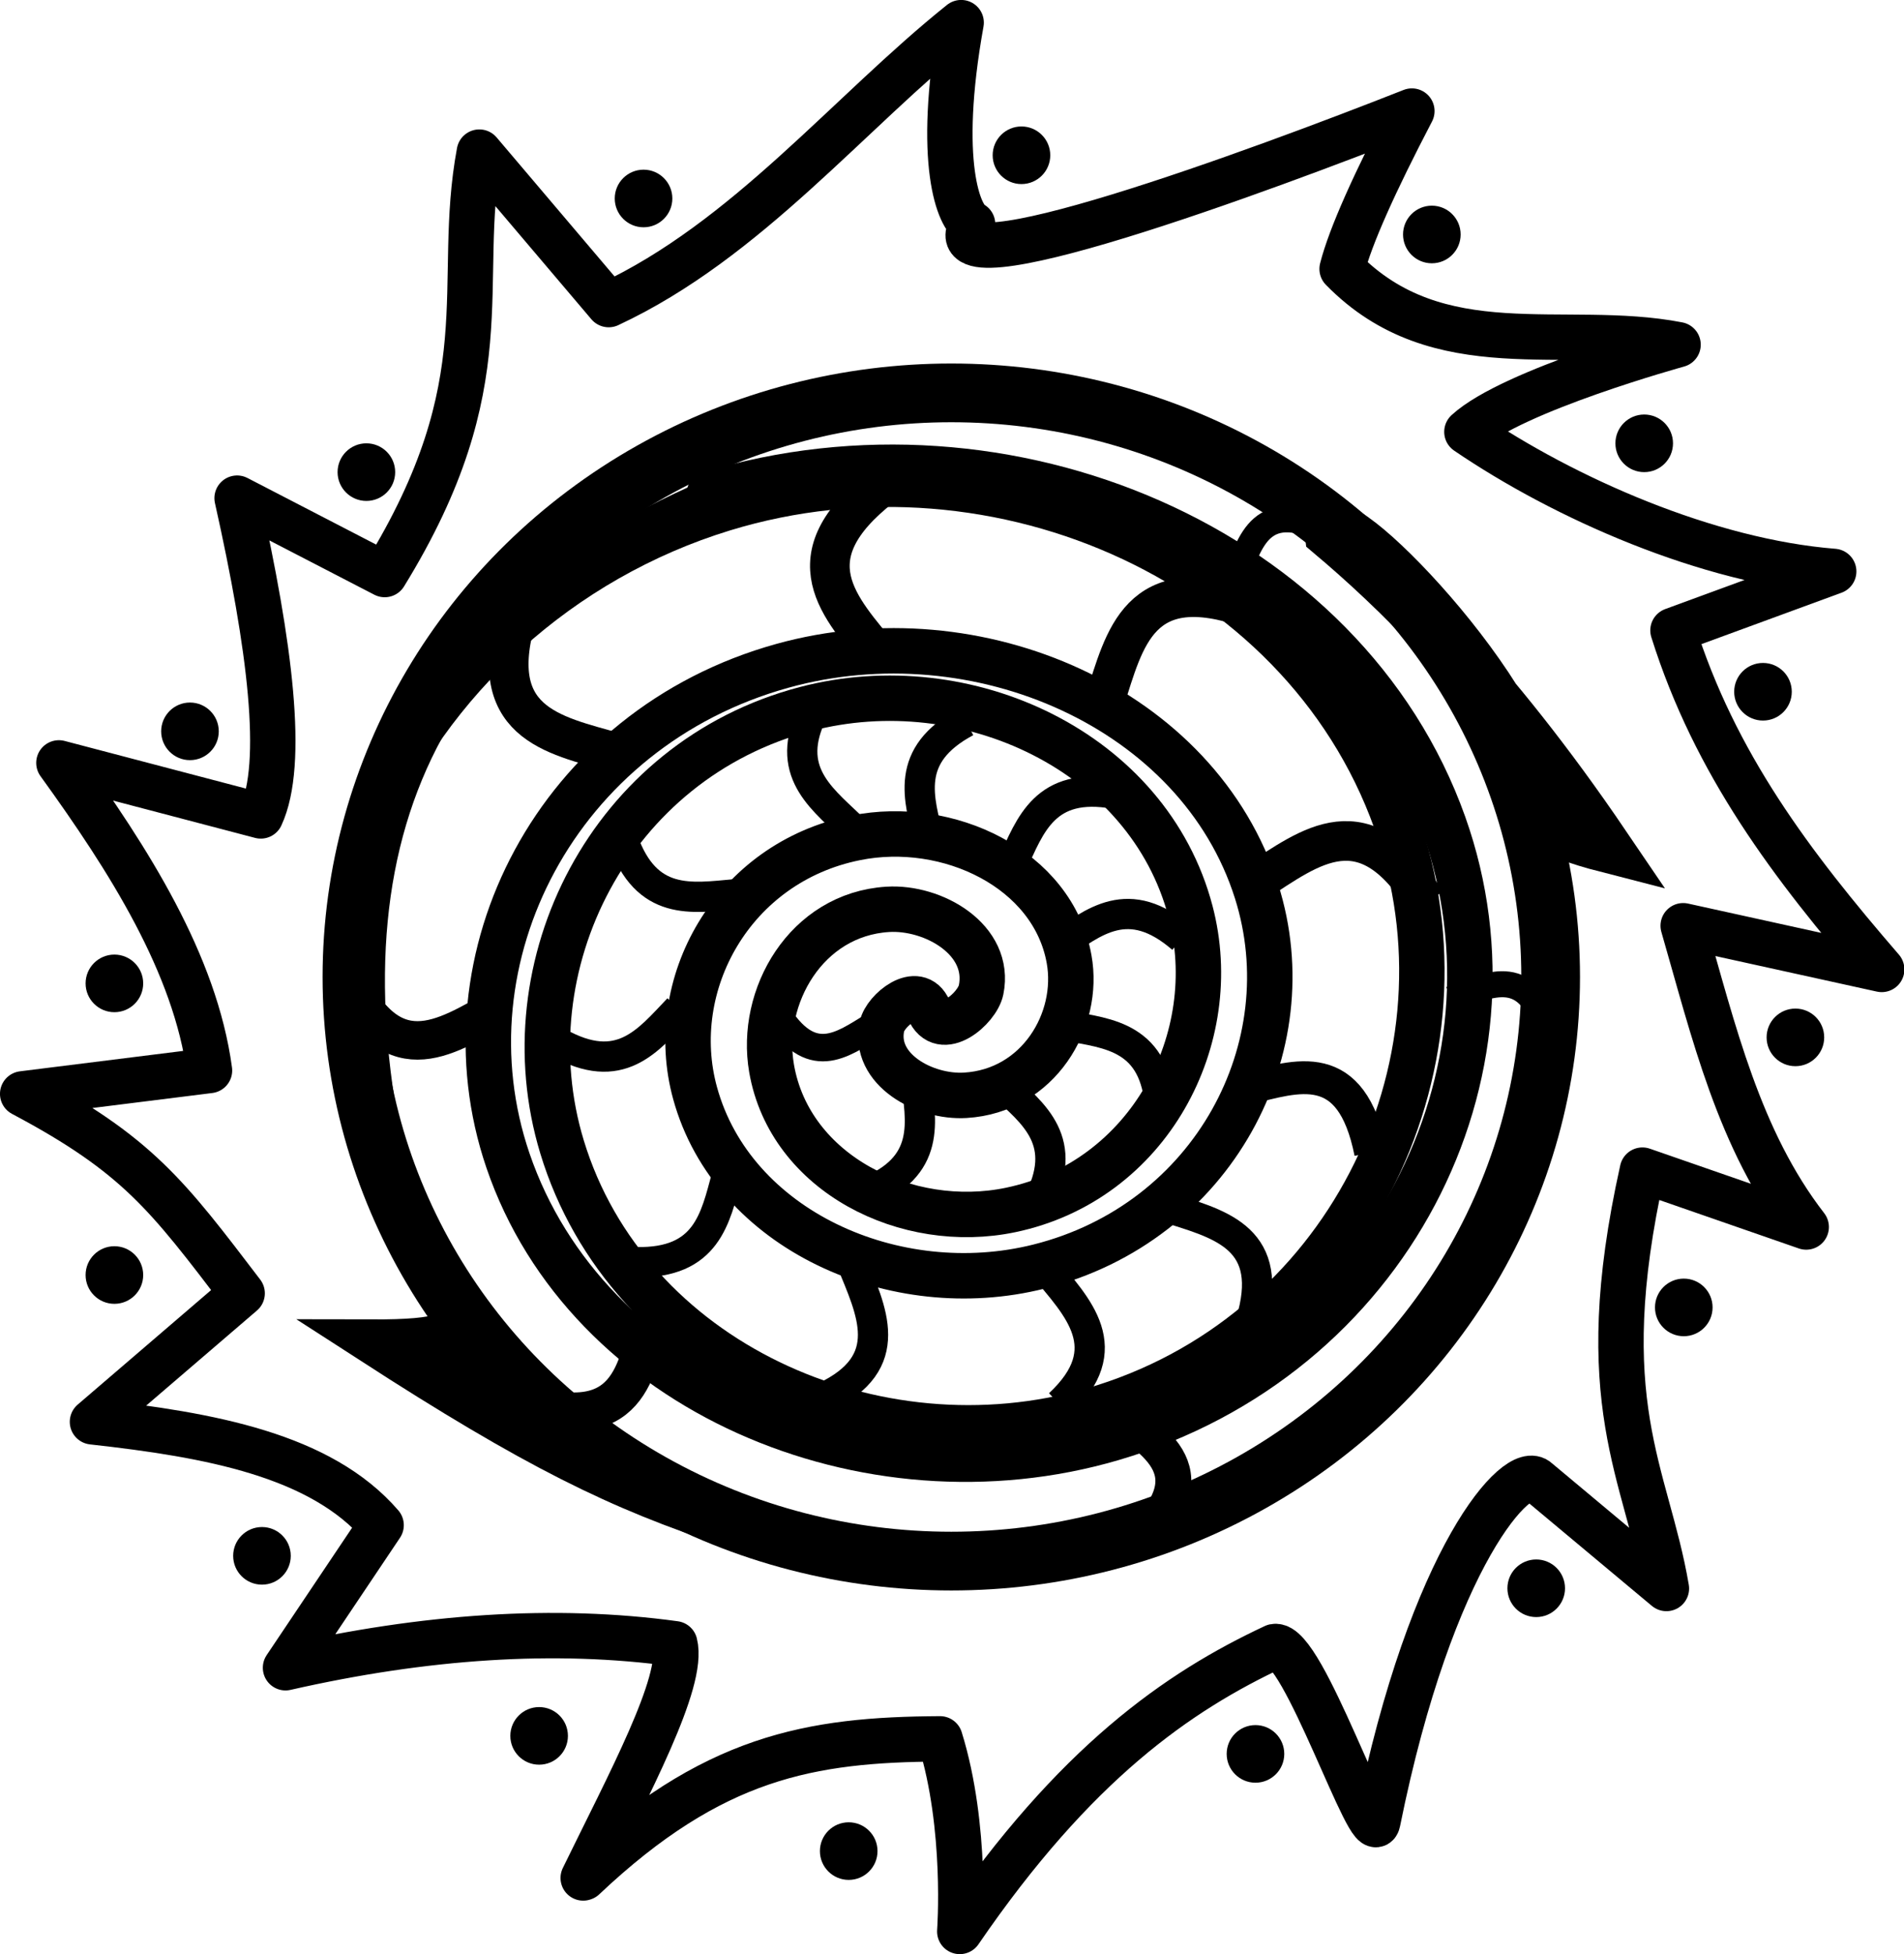 <svg xmlns="http://www.w3.org/2000/svg" width="188.912" height="193.852" viewBox="0 0 49.983 51.29"><style><![CDATA[.B{stroke:#000}.C{stroke-linecap:round}.D{stroke-width:.794}.E{fill:none}.F{stroke-width:1.191}.G{stroke-linejoin:round}.H{stroke-width:1.058}.I{fill-rule:evenodd}.J{stroke-width:.941}.K{stroke-width:1.587}.L{stroke-width:1.397}]]></style><path d="M15.31 49.287c1.19-2.44 2.658-5.153 2.405-6.147-3.15-.432-6.567-.2-10.22.63l2.51-3.742c-1.59-1.84-4.49-2.37-7.578-2.712l3.93-3.373C4.4 31.378 3.616 30.31.595 28.708l4.905-.613c-.377-2.795-2.11-5.523-3.954-8.073l5.3 1.392c.637-1.373.248-4.455-.622-8.34l3.875 2.005C13.226 10 11.935 7.48 12.583 3.992l3.396 4.002c3.634-1.696 6.292-5.03 9.253-7.4-.663 3.682-.055 5.132.3 5.288-1.23 1.85 7.612-1.42 11.532-2.967-.973 1.864-1.614 3.286-1.832 4.143 2.532 2.594 5.84 1.41 8.82 1.988 0 0-4.36 1.2-5.544 2.288 2.57 1.75 6.32 3.4 9.63 3.663l-4.22 1.548c1.1 3.5 3.114 6.16 5.48 8.898l-5.212-1.147c.802 2.773 1.46 5.618 3.23 7.907l-4.3-1.493c-1.363 6.118.112 7.943.63 10.98l-3.387-2.83c-.495-.495-2.774 1.944-4.19 8.954-.156.77-1.973-4.747-2.712-4.6-2.53 1.183-5.233 3.055-8.262 7.477 0 0 .205-2.732-.518-5.055-3.398.02-5.977.458-9.354 3.647z" paint-order="markers fill stroke" class="B E F G"/><circle cx="4.987" cy="19.194" r=".756"/><circle cx="9.618" cy="12.391" r=".756"/><circle cx="16.894" cy="5.209" r=".756"/><circle cx="26.815" cy="4.075" r=".756"/><circle cx="37.588" cy="6.154" r=".756"/><circle cx="43.163" cy="11.635" r=".756"/><circle cx="46.281" cy="18.155" r=".756"/><circle cx="47.132" cy="27.226" r=".756"/><circle cx="44.202" cy="34.313" r=".756"/><circle cx="40.328" cy="41.684" r=".756"/><circle cx="32.958" cy="46.031" r=".756"/><circle cx="22.28" cy="48.582" r=".756"/><circle cx="14.153" cy="45.558" r=".756"/><circle cx="6.877" cy="40.833" r=".756"/><circle cx="3.003" cy="33.463" r=".756"/><circle cx="3.003" cy="25.809" r=".756"/><g class="B E"><ellipse cx="24.973" cy="25.641" rx="15.734" ry="15.33" stroke-width="1.541" paint-order="markers fill stroke" class="G"/><path d="M34.942 13.997c1.586 1.337 4.13 3.715 7.175 8.2 0 0-1.482-.38-1.75-.715.236-2.726-5.252-8.32-5.426-7.494z" stroke-width="1.376" paint-order="markers stroke fill"/></g><path d="M19.21 40.03c-2.953-.965-5.15-2.042-9.45-4.82 1.91.005 2.312-.194 2.362-.78 2.087 2.756 4.754 4.194 7.087 5.6z" stroke-width="1.164" stroke-miterlimit="4.9" paint-order="markers stroke fill" class="B"/><g class="E B"><path d="M24.38 26.496c-.29-.678-1.14.023-1.228.44-.242 1.132 1.12 1.875 2.19 1.81 1.915-.114 3.015-1.963 2.723-3.575-.427-2.366-3.174-3.67-5.6-3.182-3.246.65-5 3.86-4.218 6.7.985 3.587 5.247 5.502 9.028 4.552 4.58-1.15 7.006-5.762 5.713-9.844-1.523-4.81-7.324-7.344-12.447-5.923-5.915 1.64-9.017 7.667-7.208 12.98 2.055 6.035 9.402 9.19 15.866 7.293 7.252-2.127 11.03-9.573 8.703-16.113-2.584-7.26-11.48-11.036-19.285-8.664" stroke-width="1.193" class="C"/><path d="M18.608 12.982c-7.98 3.434-10.394 9.843-8.04 18.8" class="D"/><path d="M24.38 26.496c.324.79 1.275-.027 1.375-.515.27-1.32-1.254-2.19-2.452-2.115-2.143.133-3.374 2.292-3.048 4.174.478 2.762 3.552 4.285 6.278 3.715 3.633-.76 5.597-4.505 4.72-7.833-1.102-4.187-5.873-6.424-10.105-5.314-5.126 1.343-7.84 6.727-6.394 11.492 1.705 5.616 8.197 8.573 13.93 6.914 6.62-1.915 10.092-8.95 8.067-15.15-2.3-7.046-10.523-10.727-17.758-8.514-4.28 1.31-7.757 4.483-9.418 8.465" stroke-width="1.192" class="C"/><path d="M17.808 26.474c-.8.837-1.527 1.8-3.155.886M28 26.923c1.132.2 2.332.3 2.457 2.168m-2.693-4.245c.947-.656 1.863-1.437 3.27-.218m-4.464-1.934c.478-1.048.866-2.187 2.698-1.86m-4.875 1.24c-.272-1.12-.672-2.254.97-3.13m-3.046 2.732c-.84-.8-1.793-1.523-.893-3.153M19.3 23.47c-1.147.1-2.33.324-2.947-1.433m9.94 6.423c.85.778 1.813 1.5.935 3.14m-8.15-.73c-.3 1.1-.517 2.295-2.378 2.255m5.64-.038c.537 1.322 1.24 2.67-.705 3.585m5.748-3.447c.916 1.094 1.997 2.163.426 3.63m2.773-5.18c1.36.433 2.845.756 2.305 2.835" class="D"/><path d="M32.708 28.57c1.355-.335 2.766-.86 3.275 1.68" stroke-width=".863"/><path d="M24.04 28.3c.146 1.142.417 2.315-1.313 3.002" class="D"/><path d="M22.92 26.924c-.822.502-1.638 1.14-2.555-.384" stroke-width=".721"/><path d="M32.964 23.155c1.44-.933 2.868-2.103 4.468.52M29 18.393c.524-1.633.9-3.443 3.8-2.425m-9.667 1.297c-1.088-1.326-2.4-2.615.017-4.498m-7 6.983c-1.65-.47-3.47-.778-2.546-3.708" stroke-width="1.041"/><path d="M13.077 26.46c-1.42.784-2.856 1.806-4.074-1.005m8.093 8.96c-.37 1.58-.57 3.33-3.474 2.353" stroke-width="1.01"/><path d="M29.09 36.96c1.272.88 2.77 1.7.65 3.62" stroke-width=".943"/><path d="M38.092 26.224c1.027-.404 2.088-.968 2.588 1.043M32.434 15.22c.388-1.033.68-2.2 2.508-1.222" stroke-width=".683"/></g><circle cx="30.549" cy="58.954" r=".756"/><circle cx="50.788" cy="76.074" r=".756"/><circle cx="33.43" cy="113.512" r=".756"/><circle cx="4.966" cy="97.342" r=".756"/><circle cx="2.427" cy="95.337" r=".756"/><g class="B E"><g class="C"><path d="M45.352 69.677c-.038.862-.923 1.362-1.69 1.24-1.146-.184-1.78-1.433-1.55-2.54.3-1.5 1.872-2.297 3.26-1.943 1.757.447 2.697 2.4 2.237 4.15-.56 2.118-2.824 3.24-4.83 2.648a4.17 4.17 0 0 1-1.251-.615"/><path d="M9.618 71.98c.275-.487 1.06-.562 1.58-.306.776.382.877 1.254.392 1.837-.652.783-2.015.872-2.918.334-1.143-.68-1.26-2.037-.426-2.93.452-.484 1.135-.802 1.87-.89" stroke-width=".802"/><path d="M18.828 108.897a19.58 19.58 0 0 1-10.62-11.723 19.58 19.58 0 0 1 1.703-15.726c3.007-5.133 8.505-8.727 14.414-9.42s12.1 1.53 16.202 5.83m2.553 3.496a18.46 18.46 0 0 1 3.751 10.867 18.46 18.46 0 0 1-3.467 10.961c-2.145 2.97-5.203 5.27-8.65 6.508s-7.27 1.4-10.815.484" class="K"/><g class="D"><path d="M35.646 82.11a4.42 4.42 0 0 0-3.247-.025 4.42 4.42 0 0 0-2.551 5.464 4.42 4.42 0 0 0 2.104 2.474 4.4 4.4 0 0 0 4.743-.431 4.4 4.4 0 0 0 1.534-4.509"/><path d="M34.407 83.277a2.91 2.91 0 0 0-2.576 3.568 2.9 2.9 0 0 0 3.3 2.11 2.9 2.9 0 0 0 2.324-3.153"/></g></g><path d="M11.612 78.802c3.212 1.757 5.472 5.148 5.86 8.788.333 3.136-.667 6.318-2.362 8.977a18.4 18.4 0 0 1-4.725 5.008m-.757-2.08c2.76-1.578 4.8-4.36 5.48-7.465.477-2.182.283-4.543-.756-6.52a8.35 8.35 0 0 0-4.63-3.969M8.636 84.14a9.7 9.7 0 0 1 3.402 4.63c.52 1.515.65 3.2.2 4.725a6.53 6.53 0 0 1-3.638 4.063m-.946-11.054a4.96 4.96 0 0 1 2.362 3.544c.128.93-.02 1.896-.42 2.746a4.9 4.9 0 0 1-1.85 2.073M39.82 107l-.283-.52a9.27 9.27 0 0 1 .094-8.379 9.27 9.27 0 0 1 6.899-4.756m-1.04 5.29c-.6-.235-1.3-.246-1.917-.032s-1.152.652-1.485 1.213a2.82 2.82 0 0 0 .709 3.638" class="D"/><g class="C"><path d="M46.575 95.244l-.7.283c-.912.362-1.836.722-2.646 1.276a6.46 6.46 0 0 0-2.362 2.977m.52 5.623c-.12-.15-.23-.308-.33-.472a4.61 4.61 0 0 1-.661-2.646" class="D"/><path d="M5.092 101.197a22.95 22.95 0 0 0 4.063 6.33 22.72 22.72 0 0 0 4.158 3.591m33.48-30.748a7.66 7.66 0 0 1 1.403 1.67c.943 1.52 1.33 3.376 1.07 5.145m-8.186 27.362a15.98 15.98 0 0 1-2.105 2.071 15.95 15.95 0 0 1-1.904 1.336M9.5 76.595a32.25 32.25 0 0 0-2.973 4.31 31.11 31.11 0 0 0-2.139 4.475" class="H"/><path d="M3.83 86.717a9.27 9.27 0 0 0-.367 1.27 9.28 9.28 0 0 0-.2 2.205M48 105.396a4.82 4.82 0 0 1 2.835-.047m-2.7-5.002c-.423.3-.755.74-.945 1.228-.186.478-.236 1.008-.142 1.512m-35.734-35.48a3.89 3.89 0 0 1 2.305-.601m13.798-1.07a4.16 4.16 0 0 1 2.873-.1m2.205 16.203a3.36 3.36 0 0 0-1.871-2.472m7.75 7.752a4.1 4.1 0 0 0 3.108.501m-12.028-1.47a6.74 6.74 0 0 1-1.036.1c-.493.01-.987-.035-1.47-.134m6.282 4.144c-.227.558-.32 1.17-.267 1.77.05.577.235 1.14.535 1.637m10.522 0a3.28 3.28 0 0 0-.267-1.069c-.197-.448-.496-.85-.87-1.17M39.3 98.5h0l-.768-.535-.635-.735m1.18 7.886a2.12 2.12 0 0 1-1.169.568 2.11 2.11 0 0 1-1.047-.12 2.09 2.09 0 0 1-.857-.614" class="D"/><path d="M28.485 72.118a3.65 3.65 0 0 0 1.737 2.506 3.63 3.63 0 0 0 4.477-.702" class="H"/><path d="M28.853 73.12a3.37 3.37 0 0 1-2.105 1.102m6.23.706l.928 1.794m-16.517 3.17a4.02 4.02 0 0 0-1.137.379 4.05 4.05 0 0 0-1.342 1.108m5.308 4.17a3.22 3.22 0 0 0-1.312-.321c-.555-.015-1.114.117-1.604.38m3.295 5.775a7.29 7.29 0 0 1-1.254.058c-.633-.025-1.262-.133-1.867-.32m-4.258 8.05a2.6 2.6 0 0 0 1.283 1.867c.544.304 1.2.4 1.808.262m-.554-5.688a3.19 3.19 0 0 0 2.887 1.662" class="D"/></g></g><g fill="red" class="I B D"><ellipse cx="21.121" cy="97.495" rx=".379" ry=".394" paint-order="normal"/><ellipse cx="21.296" cy="102.235" rx=".379" ry=".394" paint-order="normal"/><ellipse cx="33.546" cy="105.093" rx=".379" ry=".394" paint-order="normal"/><ellipse cx="40.954" cy="90.218" rx=".379" ry=".394" paint-order="normal"/><ellipse cx="22.113" cy="85.377" rx=".379" ry=".394" paint-order="normal"/><ellipse cx="19.138" cy="79.135" rx=".379" ry=".394" paint-order="normal"/></g><g class="E B"><g class="C"><path d="M20.77 61.052a4.94 4.94 0 0 1-1.225 3.733c-.726.808-1.73 1.362-2.8 1.546"/><path d="M24.65 65.806c-.952-.185-2.08-.516-2.683-.992-1.1-.797-1.196-3.762-1.196-3.762m-4.025 5.278s1.925.03 3.033.583c.58.627.554 3.937.554 3.937"/><path d="M24.65 65.806s-1.433.287-2.304.904c-1.167.827-2.012 4.142-2.012 4.142"/></g><path d="M45.124 116.65c.68-1.588 2.124-3.238 2.124-3.238.942.144 2.093.57 2.805.082.246-.996.772-1.547-1.35-1.838 0 0-1.132.716-.817-.43.776-1.175 1.876-1.93 1.94-3.114-2.017.137-2.862 1.238-3.733 1.63-1.242-.6-1.086-1.457-2.367-2.62.22 1.876.515 2.602.263 3.137-.753.548-1.254 1.493-1.853 1.686 1.063.42 1.805.48 3.507.58-.484.857-.44 1.307-.748 2.217-.1.936-.36 1.395.228 1.9z" class="G"/></g><ellipse cx="24.758" cy="102.56" rx="1.712" ry="1.655" stroke-width=".552" paint-order="normal" class="B G I"/><path d="M-27.012 154.997a1.47 1.47 0 0 1-.858.135c-.29-.043-.568-.177-.782-.38s-.365-.47-.426-.758-.032-.594.083-.865a1.56 1.56 0 0 1 .556-.673c.243-.167.53-.267.824-.3.587-.063 1.183.15 1.653.505a2.88 2.88 0 0 1 1.056 1.602 2.71 2.71 0 0 1-.239 1.898c-.33.613-.907 1.08-1.56 1.315s-1.38.25-2.056.085c-.737-.18-1.406-.565-2.057-.956s-1.303-.796-2.026-1.028c-.917-.294-1.927-.3-2.84.012a4.64 4.64 0 0 0-2.292 1.68m6.18 4.61c.563.732 1.324 1.3 2.18 1.657s1.805.46 2.72.326a5.3 5.3 0 0 0 2.91-1.444 5.39 5.39 0 0 0 1.522-2.873c.144-.793.107-1.607.173-2.4s.25-1.633.76-2.256a2.44 2.44 0 0 1 .969-.716 2.26 2.26 0 0 1 1.195-.138 2.11 2.11 0 0 1 1.084.518 1.98 1.98 0 0 1 .601 1.037 1.92 1.92 0 0 1-1.284 2.216m-19.538-7.127c.713 2.333.814 4.85.292 7.233-.23 1.045-.582 2.076-1.172 2.968s-1.433 1.642-2.444 2a4.07 4.07 0 0 1-5.075-2.392m12.54-.3a2.9 2.9 0 0 0-1.925-1.108c-.508-.064-1.032.01-1.502.216s-.882.536-1.182.95" class="C E F B"/><g class="G I B"><circle cx="-31.095" cy="158.847" r=".3" paint-order="normal" class="J"/><circle cx="-20.508" cy="157.184" r=".321" paint-order="normal" class="F"/><g class="J"><circle cx="-40.953" cy="140.589" r=".3" paint-order="normal"/><circle cx="-61.719" cy="159.955" r=".3" paint-order="normal"/></g></g><g class="C E K B"><path d="M-64.986 146.072c-.284 1.26-1.203 2.357-2.392 2.858-.3.126-.62.217-.943.206a1.35 1.35 0 0 1-.473-.1 1.06 1.06 0 0 1-.392-.281.96.96 0 0 1-.149-1.009.96.96 0 0 1 .849-.566"/><path d="M-68.486 147.18a.89.89 0 0 1-.797.084.89.89 0 0 1-.53-.601c-.036-.143-.035-.295-.003-.44a1.2 1.2 0 0 1 .176-.405c.164-.246.405-.433.663-.578a3.13 3.13 0 0 1 2.152-.334c.726.15 1.393.573 1.84 1.165"/></g><circle cx="-61.357" cy="130.279" r=".3" paint-order="normal" class="B G I J"/><g class="E B"><g class="C F"><path d="M-62.1 135.146a10.48 10.48 0 0 1 7.507-4.702 10.31 10.31 0 0 1 6.739 1.566 10.1 10.1 0 0 1 4.15 5.528c.538 1.802.547 3.763 0 5.562s-1.65 3.43-3.135 4.584c-1.335 1.038-2.97 1.687-4.653 1.846a9.03 9.03 0 0 1-4.917-.94m-6.597-11.464a7.6 7.6 0 0 0-.73 4.023 7.59 7.59 0 0 0 1.474 3.814c.82 1.096 1.947 1.962 3.217 2.475m15.6-5.28a7.59 7.59 0 0 1 2.722 1.897 7.64 7.64 0 0 1 1.98 4.95m-16.083.217a2.8 2.8 0 0 1-1.442 1.428c-.637.273-1.377.294-2.03.06a2.8 2.8 0 0 1-1.633-3.617"/><path d="M-51.424 149.514a2.24 2.24 0 0 0 .997 1.524c.527.334 1.203.43 1.803.255a2.24 2.24 0 0 0 1.312-3.179m-6.532 1.312a23.74 23.74 0 0 0 .321 4.987m-4.96-22.836v-.117c-.004-.643-.074-1.3.03-1.925a3.57 3.57 0 0 1 .817-1.75m11.635 5.63l1.458-2.567"/></g><path d="M-49.178 137.818a5.28 5.28 0 0 0-1.837-3.471c-.742-.623-1.658-1.032-2.614-1.192s-1.95-.073-2.87.23c-1.422.467-2.664 1.455-3.454 2.726s-1.125 2.816-.95 4.303c.17 1.44.816 2.82 1.805 3.88s2.316 1.8 3.736 2.098c1.5.31 3.08.13 4.46-.513s2.54-1.75 3.24-3.103a6.93 6.93 0 0 0-.204-6.708" class="C H"/><path d="M-56.732 139.248a2.38 2.38 0 0 0-3.821-1.545m9.48 1.924c.063-.477.298-.93.65-1.256a2.11 2.11 0 0 1 1.303-.552c.474-.026.955.116 1.34.395a2.17 2.17 0 0 1 .8 1.15" stroke-width="1.323" class="C"/><path d="M-61.15 146.2a37.04 37.04 0 0 1-2.805 3.918l-1.036 1.34c-.31.472-.56.992-.655 1.55-.143.837.088 1.73.62 2.392" class="C F"/><path d="M-64.49 151.273l.082.29c.26.86.635 1.692 1.196 2.392.646.806 1.533 1.416 2.516 1.732" class="C H"/><path d="M-58.717 154.367a8.56 8.56 0 0 0-1.98 1.32c-.422.376-.827.805-1.36 1a1.73 1.73 0 0 1-1.691-.33m17.858-9.62a11.41 11.41 0 0 0 2.805 4.042l1.608 1.403c.518.487.993 1.04 1.28 1.7.283.644.37 1.378.206 2.062a3.03 3.03 0 0 1-1.279 1.815" class="F C"/><path d="M-41.27 152.47a2.69 2.69 0 0 1-.247 2.516c-.28.41-.673.737-1.103.987s-.9.427-1.372.58a15.84 15.84 0 0 1-1.526.412" class="C H"/><path d="M-42.383 158.368a4.62 4.62 0 0 1-2.186-.247 4.67 4.67 0 0 1-2.764-2.846m-11.96-.29l.206 5.733c.027 1.12.047 2.25.268 3.35s.658 2.18 1.423 3.002c.408.44.898.792 1.35 1.187s.873.85 1.085 1.4c.154.408.193.86.412 1.237.146.252.375.46.65.555a.99.99 0 0 0 .43.049.88.88 0 0 0 .405-.151.95.95 0 0 0 .325-.415 1.35 1.35 0 0 0 .097-.522c0-.356-.112-.702-.216-1.043-.2-.683-.396-1.392-.33-2.104.042-.453.198-.912.52-1.232a1.29 1.29 0 0 1 .584-.339c.22-.056.46-.045.67.045.284.122.493.374.652.64l.46.805c.266.377.642.66.993.958s.696.633.863 1.063c.093.24.126.5.17.754s.104.512.24.73c.188.3.514.498.86.567s.7.016 1.038-.113c.377-.148.714-.397.966-.713a2.31 2.31 0 0 0 .478-1.1c.1-.755-.16-1.508-.412-2.227l-.784-2.392a39.72 39.72 0 0 1-1.014-4.24" class="F C"/><path d="M-58.717 164.43a10.72 10.72 0 0 0 4.001-.247m1.65-6.433l.866 6.022" class="H C"/><path d="M-47.333 155.274l.43 5.206" class="C F"/><path d="M-46.425 162.864c-.83.3-1.686.546-2.557.7a14.47 14.47 0 0 1-3.217.206m-2.847 5.94a3.96 3.96 0 0 0 1.237 0 4.05 4.05 0 0 0 1.155-.37m7.54-1.772a4.01 4.01 0 0 1-1.439 1.439c-.537.313-1.148.497-1.768.535" class="H C"/><g stroke-width="1.573" class="C"><path d="M-59.223 184.526c-.574 2.8-.943 5.642-1.103 8.495-.193 3.435-.083 6.88 0 10.32.027 1.104.05 2.21.222 3.302s.495 2.17 1.08 3.107c.71 1.13 1.777 2.006 2.957 2.627s2.474 1 3.777 1.283c4.66 1.006 9.498.8 14.23.217 1.287-.156 2.588-.342 3.785-.84s2.296-1.35 2.84-2.526c.375-.8.467-1.718.543-2.607.322-3.756.457-7.527.434-11.297-.017-2.824-.122-5.65 0-8.472.05-1.13.13-2.29-.217-3.367-.18-.56-.478-1.086-.887-1.51a3.16 3.16 0 0 0-1.503-.881c-.63-.154-1.3-.087-1.897.187s-1.076.753-1.362 1.334"/><path d="M-38.562 184.833c-.97.722-2.067 1.27-3.226 1.613-1.783.526-3.674.557-5.53.46-4.056-.21-8.08-1.015-11.905-2.38"/></g><path d="M-33.11 182.606c.444.187.816.54 1.025.973a2.02 2.02 0 0 1 .127 1.408c-.13.47-.433.882-.806 1.198s-.814.542-1.268.722c-1.762.7-3.71.726-5.607.69l-8.756-.538" stroke-width="1.584" class="C"/><path d="M-22.5 189.98l2.6-2.15m-2.85 10.982l3.687.23m-5.147 10.83a11.94 11.94 0 0 1 2.535 2.995m-43.242-24.117a6.19 6.19 0 0 1-4.378-1.536m2.92 11.75l-3.917.077m6.067 12.366l-2.765 3.072" stroke-width="1.747" class="C"/><g class="L"><path d="M-46.55 193.05a16.3 16.3 0 0 0 0 2.535c.03.39.077.79.24 1.147a1.56 1.56 0 0 0 .332.483 1.15 1.15 0 0 0 .505.29c.188.048.386.042.578.017l.574-.093c.422-.054.85-.015 1.275-.001s.862 0 1.26-.152c.502-.192.908-.597 1.152-1.075.224-.438.32-.936.3-1.427s-.158-.974-.375-1.415c-.58-1.177-1.685-1.99-2.61-2.92-.096-.097-.192-.196-.306-.27a.61.61 0 0 0-.385-.113c-.14.013-.268.093-.367.194s-.173.223-.247.343a14.79 14.79 0 0 1-1.92 2.458z" class="G"/><g class="C"><path d="M-40.867 193.05h-5.684m-3.302 10.217a9.3 9.3 0 0 1-1.075 3.072 9.32 9.32 0 0 1-2.688 2.995"/><path d="M-54.46 204.42a4.93 4.93 0 0 1 2.611 1.997c.344.532.587 1.132.998 1.613a2.93 2.93 0 0 0 1.92.998m5.837 2.38a2.71 2.71 0 0 1 .384-1.997c.12-.183.266-.354.45-.473s.4-.182.626-.142.405.183.56.343l.44.5c.27.272.63.463 1.013.502s.785-.08 1.06-.35a1.47 1.47 0 0 0 .382-.678c.07-.253.085-.52.078-.78l-.023-.923c.023-.307.115-.622.33-.843a1.06 1.06 0 0 1 .478-.276 1.42 1.42 0 0 1 .554-.034c.37.046.714.2 1.04.387.24.13.476.268.735.355s.544.118.802.03c.17-.06.324-.17.432-.315a.92.92 0 0 0 .046-1.022.91.91 0 0 0-.402-.353m2-16.205a7.6 7.6 0 0 1-.998 1.69c-.38.486-.82.926-1.306 1.306m-1.844 1.613a3.03 3.03 0 0 1-1.152.845c-.364.15-.758.23-1.152.23m7.604-.384a3.12 3.12 0 0 1-.614 1.459c-.268.348-.6.638-.998.845m-1.614 2.152l-1.92 1.92m-2.306 2.073a6.14 6.14 0 0 1-1.459 1.152c-.48.273-1 .48-1.536.614m-2.073.845a3.89 3.89 0 0 1-3.072.998m-9.063-20.507a4.28 4.28 0 0 0 .307 1.46c.168.417.402.808.7 1.152m2.612-2.074l1.613 2.38m-2.073 2.843c-.517-.017-1.024-.242-1.383-.614a2.03 2.03 0 0 1-.56-1.287m3.07 4.055a3.44 3.44 0 0 0 .733.842 3.47 3.47 0 0 0 2.145.788m-7.684-2.238c-.37.87-.4 1.885-.054 2.77a4.52 4.52 0 0 0 .652 1.141 5.76 5.76 0 0 0 1.575 1.412m-2.23 5.865l.1-2.716c.017-.374.034-.75-.01-1.123s-.154-.743-.37-1.05c-.23-.323-.575-.562-.96-.66s-.802-.056-1.16.117"/><path d="M-53.972 198.615a4.37 4.37 0 0 0-1.195.923 4.33 4.33 0 0 0-.815 1.303m-2.606-1.79a4.36 4.36 0 0 0 1.575-1.521 4.38 4.38 0 0 0 .597-2.824"/></g></g></g><g stroke-width=".645" class="G I B"><circle cx="-56.525" cy="191.066" r=".702" paint-order="normal"/><circle cx="-51.908" cy="198.995" r=".702" paint-order="normal"/><circle cx="-55.656" cy="206.761" r=".702" paint-order="normal"/></g><g class="C E B"><path d="M-37.733 213.822c1.322-.22 2.57-.856 3.53-1.792a6.63 6.63 0 0 0 1.303-1.792m.272-1.684a1.41 1.41 0 0 0 1.249-.109 1.4 1.4 0 0 0 .597-1.575" class="L"/><path d="M-39.01 187.345l.326.054c.7.082 1.394-.043 2.043-.29s1.248-.6 1.813-1.015c.37-.265.733-.554.987-.93a1.84 1.84 0 0 0 .275-.62c.05-.222.05-.457-.013-.675-.07-.242-.218-.46-.416-.615s-.446-.245-.697-.254" stroke-width="1.049"/><path d="M20.217 117.302c-.862-.038-1.362-.923-1.24-1.69.184-1.146 1.433-1.78 2.54-1.55 1.5.3 2.297 1.872 1.943 3.26-.447 1.757-2.4 2.697-4.15 2.237-2.118-.56-3.24-2.824-2.648-4.83a4.17 4.17 0 0 1 .615-1.251"/></g><circle cx="2.806" cy="107.152" r=".756"/></svg>